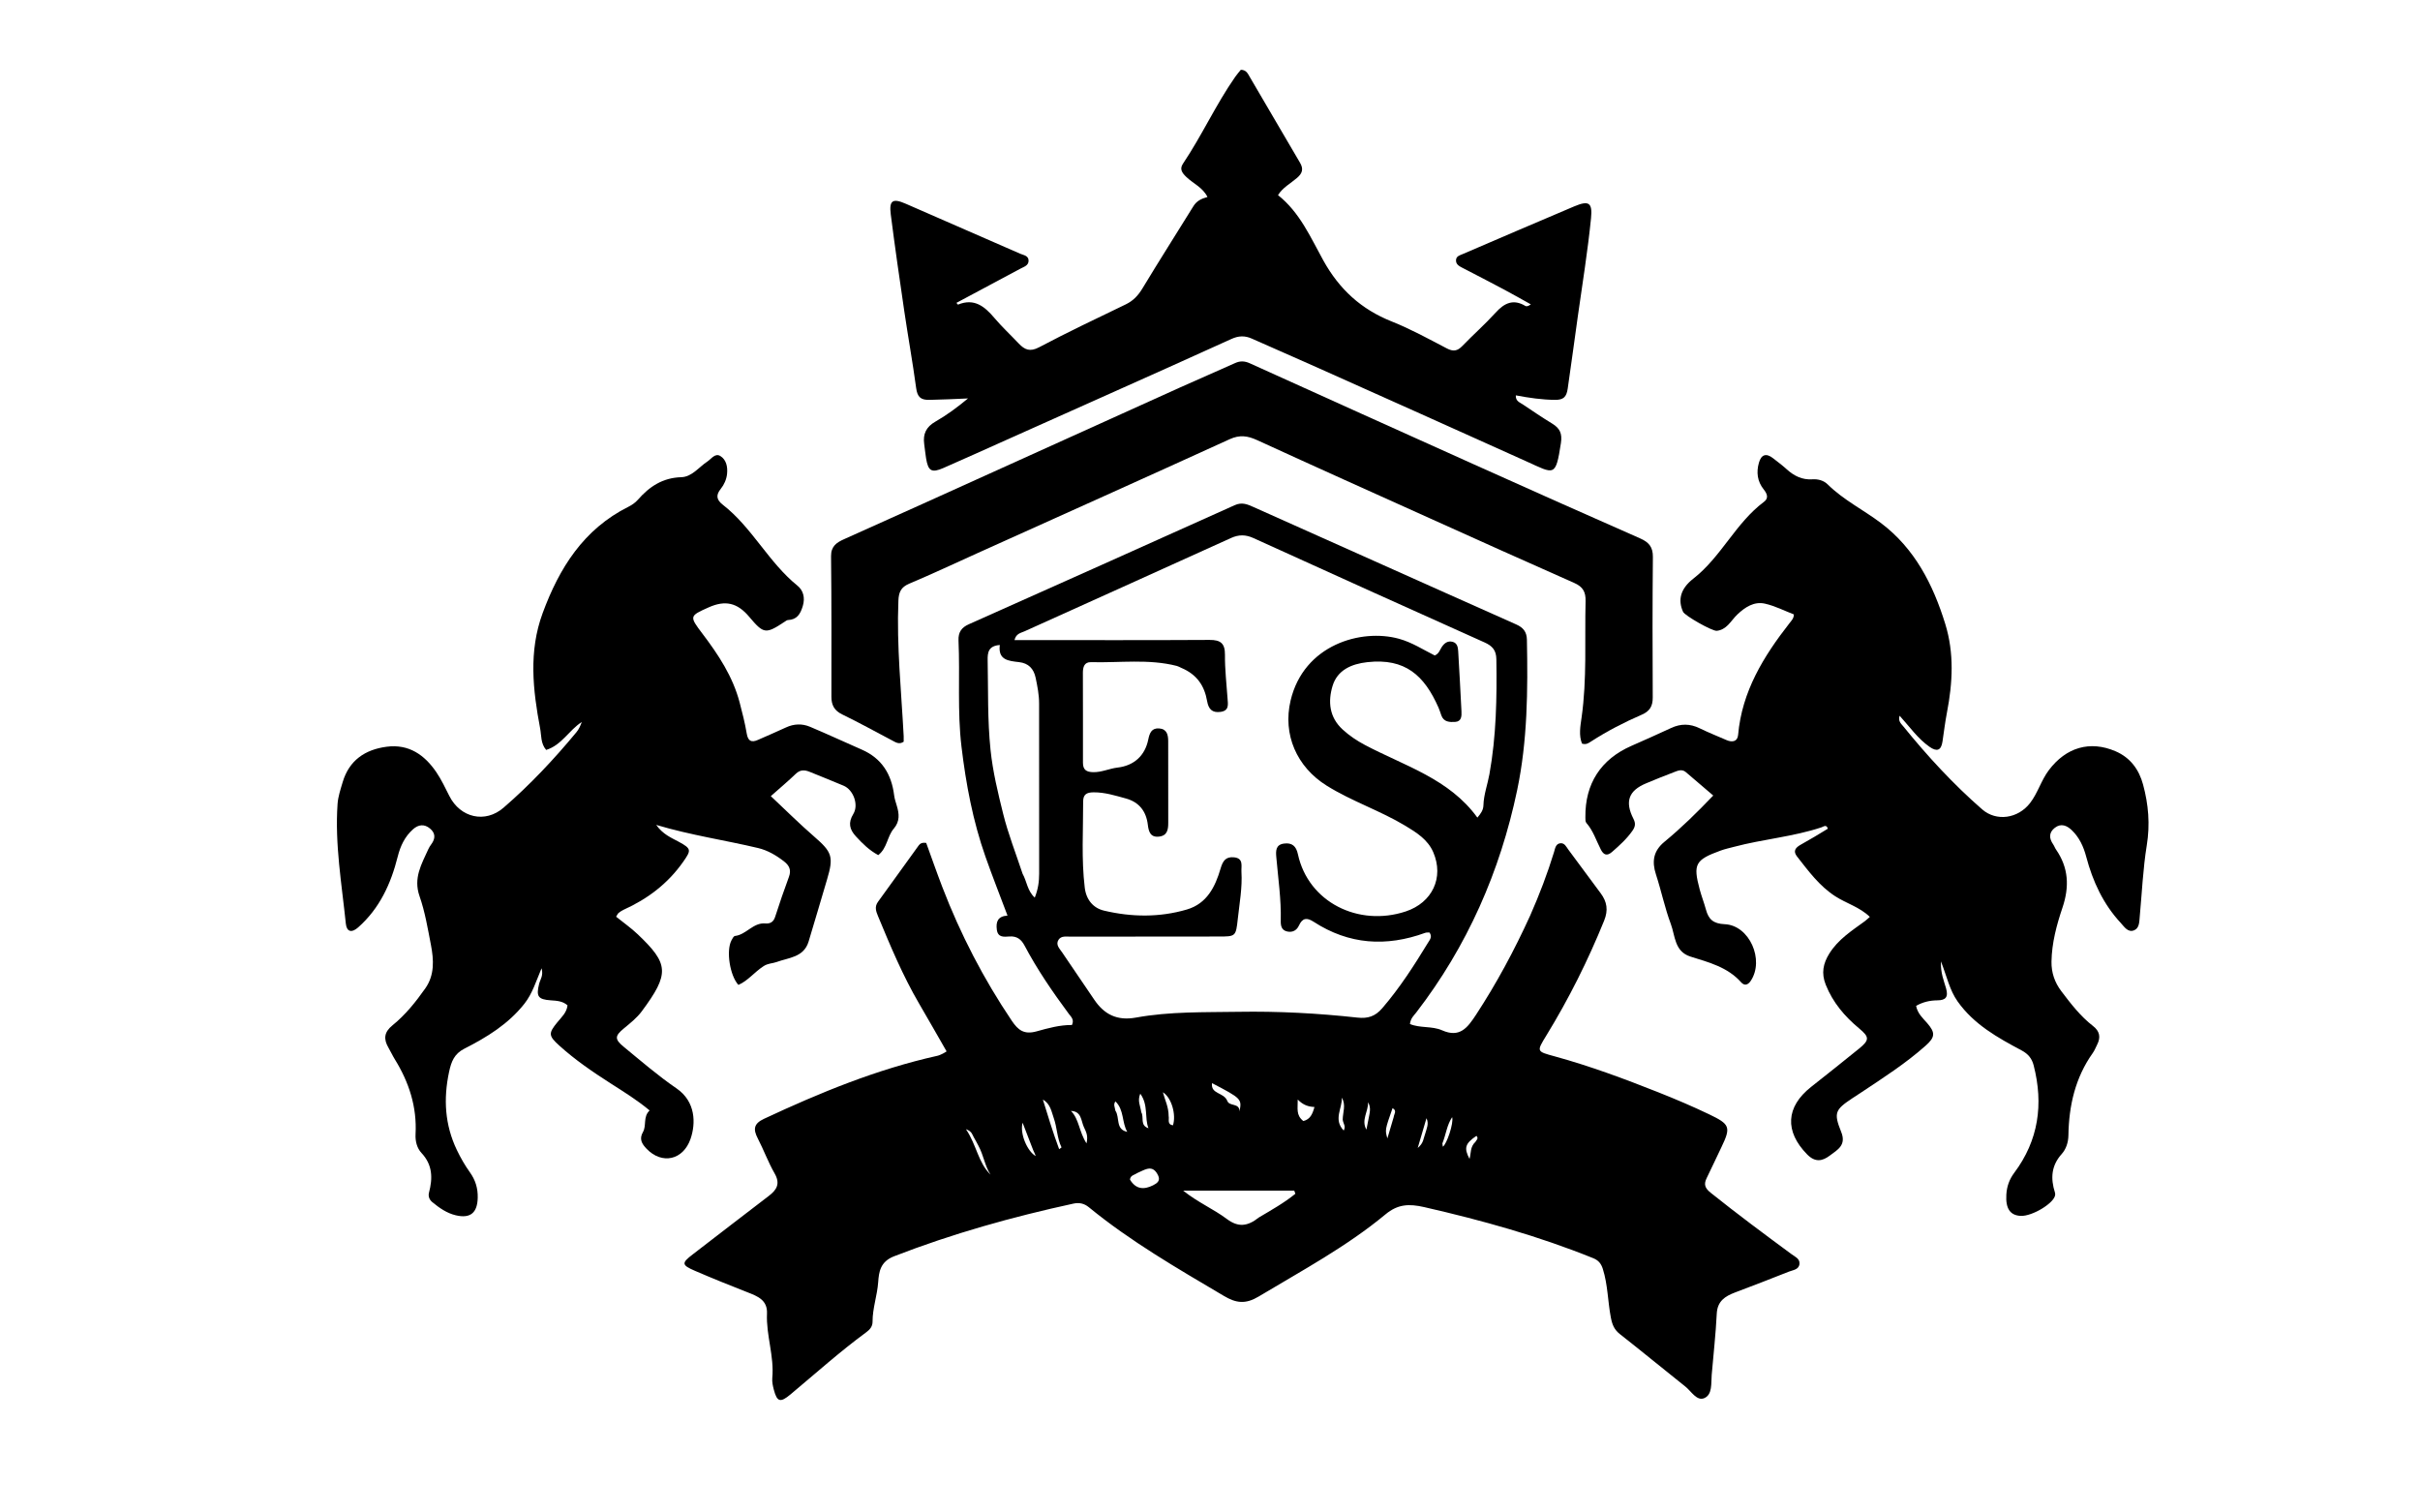 <svg version="1.1" id="Layer_1" xmlns="http://www.w3.org/2000/svg" xmlns:xlink="http://www.w3.org/1999/xlink" x="0px" y="0px"
	 width="100%" viewBox="0 0 1024 640" enable-background="new 0 0 1024 640" xml:space="preserve">
<path fill="#000000" opacity="1" stroke="none" 
	d="
M647.459,387.46 
	C651.438,378.442 654.798,369.599 657.579,360.534 
	C658.043,359.022 658.254,356.959 660.355,356.812 
	C662.066,356.691 662.762,358.339 663.647,359.536 
	C668.195,365.694 672.76,371.838 677.32,377.986 
	C679.991,381.586 680.583,385.109 678.763,389.597 
	C671.927,406.455 663.831,422.642 654.336,438.142 
	C650.112,445.036 650.149,444.876 657.886,447 
	C672.818,451.098 687.316,456.489 701.7,462.198 
	C708.965,465.082 716.143,468.132 723.2,471.513 
	C731.966,475.712 732.535,476.861 728.409,485.41 
	C726.31,489.76 724.303,494.154 722.168,498.486 
	C720.855,501.151 721.399,502.742 723.879,504.727 
	C735.061,513.678 746.552,522.208 758.075,530.703 
	C759.51,531.761 761.585,532.568 761.439,534.712 
	C761.266,537.265 758.718,537.384 756.975,538.08 
	C749.411,541.097 741.805,544.009 734.189,546.89 
	C729.94,548.497 726.69,550.563 726.428,555.893 
	C726.002,564.528 725.024,573.135 724.291,581.755 
	C723.985,585.352 724.661,590.11 721.147,591.615 
	C717.974,592.973 715.66,588.716 713.145,586.718 
	C703.893,579.368 694.785,571.836 685.483,564.551 
	C683.045,562.642 682.192,560.52 681.614,557.507 
	C680.305,550.684 680.349,543.651 678.228,536.959 
	C677.511,534.696 676.393,533.303 674.147,532.394 
	C650.969,523.012 627.008,516.349 602.655,510.783 
	C596.199,509.307 591.489,509.503 586.248,513.852 
	C569.776,527.521 550.936,537.612 532.66,548.579 
	C527.076,551.93 523.146,551.484 517.867,548.357 
	C498.231,536.729 478.456,525.351 460.735,510.832 
	C458.715,509.177 456.592,508.784 454.214,509.301 
	C428.379,514.916 403.005,522.005 378.305,531.595 
	C372.435,533.874 371.899,538.287 371.598,542.529 
	C371.194,548.206 369.197,553.587 369.214,559.268 
	C369.22,561.294 368.096,562.604 366.515,563.764 
	C355.361,571.952 345.075,581.203 334.466,590.059 
	C330.208,593.613 328.806,593.279 327.436,588.034 
	C327.019,586.44 326.635,584.723 326.788,583.116 
	C327.666,573.876 324.133,565.021 324.545,555.832 
	C324.801,550.113 320.584,548.494 316.268,546.812 
	C308.835,543.916 301.437,540.917 294.11,537.761 
	C288.325,535.269 288.32,534.466 293.172,530.747 
	C303.876,522.544 314.515,514.253 325.251,506.092 
	C328.697,503.472 330.276,500.884 327.762,496.511 
	C325.035,491.767 323.154,486.544 320.628,481.673 
	C318.633,477.827 318.927,475.456 323.284,473.421 
	C346.968,462.353 371.046,452.438 396.675,446.744 
	C397.473,446.567 398.226,446.163 398.979,445.819 
	C399.428,445.613 399.837,445.317 400.546,444.892 
	C396.527,437.9 392.771,431.277 388.929,424.704 
	C382.026,412.894 376.768,400.317 371.548,387.719 
	C370.704,385.681 369.953,383.739 371.502,381.613 
	C377.284,373.678 382.983,365.683 388.746,357.734 
	C389.349,356.902 390.245,356.418 391.918,356.688 
	C394.121,362.738 396.331,369.093 398.742,375.371 
	C406.411,395.332 416.177,414.201 428.141,431.947 
	C430.806,435.9 433.327,437.895 438.643,436.411 
	C443.515,435.05 448.546,433.664 453.577,433.729 
	C454.667,431.418 453.198,430.267 452.254,428.993 
	C445.405,419.749 438.907,410.275 433.515,400.092 
	C432.127,397.472 430.288,396.062 427.174,396.262 
	C424.933,396.406 422.255,396.848 421.802,393.404 
	C421.38,390.19 422.082,387.699 426.317,387.424 
	C423.1,378.861 419.887,370.736 416.987,362.5 
	C411.676,347.416 408.751,331.849 406.845,315.956 
	C405.046,300.967 406.239,286.006 405.584,271.052 
	C405.426,267.44 406.928,265.498 409.95,264.148 
	C447.47,247.388 485.002,230.656 522.461,213.76 
	C525.584,212.351 527.909,213.436 530.438,214.562 
	C547.462,222.144 564.464,229.775 581.476,237.384 
	C601.514,246.347 621.546,255.327 641.607,264.24 
	C644.493,265.522 646.031,267.329 646.096,270.665 
	C646.512,292.009 646.37,313.373 641.976,334.328 
	C634.748,368.801 620.856,400.399 599.269,428.433 
	C598.271,429.73 596.899,430.821 596.607,433.307 
	C600.858,435.116 605.924,434.085 610.184,435.963 
	C617.67,439.264 620.933,434.949 624.598,429.34 
	C633.271,416.07 640.739,402.198 647.459,387.46 
M499.791,282.583 
	C499.183,282.313 498.599,281.951 497.964,281.789 
	C485.973,278.717 473.759,280.52 461.643,280.189 
	C458.743,280.11 458.213,282.377 458.213,284.719 
	C458.217,297.384 458.283,310.05 458.244,322.715 
	C458.235,325.803 459.748,326.684 462.593,326.74 
	C466.189,326.811 469.391,325.201 472.875,324.796 
	C479.83,323.989 484.484,319.782 485.876,312.934 
	C486.447,310.126 487.322,308.004 490.488,308.232 
	C493.719,308.465 494.318,310.862 494.311,313.631 
	C494.286,325.126 494.287,336.621 494.33,348.116 
	C494.341,351.006 493.972,353.599 490.442,354.005 
	C486.739,354.43 486.032,351.825 485.69,348.98 
	C485.002,343.257 481.985,339.396 476.397,337.871 
	C471.921,336.65 467.498,335.229 462.718,335.268 
	C459.771,335.292 458.316,336.179 458.324,339.177 
	C458.356,351.328 457.539,363.487 459.003,375.623 
	C459.625,380.787 462.637,384.261 467.164,385.332 
	C478.803,388.083 490.624,388.257 502.218,384.852 
	C510.727,382.354 514.22,375.219 516.467,367.544 
	C517.424,364.274 518.666,362.424 522.158,362.769 
	C526.31,363.179 525.155,366.439 525.305,368.909 
	C525.711,375.605 524.48,382.189 523.761,388.802 
	C522.944,396.327 522.871,396.284 515.486,396.284 
	C494.654,396.283 473.822,396.309 452.99,396.34 
	C451.184,396.343 449.039,395.904 447.908,397.663 
	C446.549,399.775 448.402,401.451 449.451,403.025 
	C453.88,409.674 458.487,416.204 462.915,422.854 
	C467.204,429.294 472.723,432.035 480.681,430.581 
	C494.988,427.969 509.566,428.38 524.02,428.139 
	C540.817,427.857 557.643,428.751 574.367,430.59 
	C578.761,431.074 581.88,430.104 584.844,426.666 
	C592.284,418.037 598.389,408.521 604.285,398.844 
	C604.993,397.682 606.19,396.378 604.874,394.593 
	C604.316,394.627 603.629,394.518 603.058,394.727 
	C586.578,400.738 570.776,399.725 555.883,390.058 
	C553.009,388.193 551.147,388.347 549.645,391.614 
	C548.741,393.581 547.056,394.65 544.743,394.175 
	C542.169,393.647 541.892,391.617 541.942,389.551 
	C542.157,380.525 540.829,371.615 540.053,362.661 
	C539.834,360.129 539.74,357.442 543.272,356.956 
	C546.704,356.485 548.457,358.015 549.192,361.427 
	C553.582,381.793 574.863,392.277 594.818,385.675 
	C606.041,381.962 611.115,371.36 606.46,360.589 
	C604.173,355.298 599.447,352.311 594.694,349.447 
	C583.989,342.994 572.013,339.084 561.374,332.445 
	C548.641,324.5 542.719,310.758 546.096,296.448 
	C551.666,272.842 575.927,265.864 591.958,270.289 
	C597.509,271.821 602.209,274.922 607.096,277.359 
	C608.883,276.618 609.25,275.037 610.052,273.813 
	C611.149,272.141 612.593,271.056 614.64,271.578 
	C616.609,272.08 616.921,273.861 617.021,275.554 
	C617.517,284.027 617.986,292.501 618.405,300.978 
	C618.507,303.023 618.442,305.322 615.698,305.479 
	C613.411,305.61 610.9,305.553 609.887,302.709 
	C609.496,301.61 609.16,300.487 608.69,299.423 
	C602.673,285.784 594.585,278.421 578.585,280.188 
	C571.925,280.924 565.881,283.488 563.844,290.297 
	C561.879,296.863 562.449,303.503 568.139,308.701 
	C571.002,311.317 574.14,313.425 577.545,315.227 
	C594.295,324.092 613.239,329.507 625.136,345.97 
	C626.649,344.21 627.647,342.728 627.699,340.761 
	C627.82,336.254 629.437,332.012 630.23,327.622 
	C633.147,311.478 633.423,295.249 633.17,278.941 
	C633.112,275.169 631.502,273.332 628.221,271.861 
	C595.568,257.227 562.953,242.508 530.386,227.685 
	C527.042,226.163 524.166,226.168 520.885,227.657 
	C491.79,240.862 462.655,253.978 433.535,267.13 
	C431.965,267.839 429.969,268.031 429.268,270.858 
	C431.281,270.858 433.05,270.858 434.818,270.858 
	C460.483,270.855 486.148,270.927 511.812,270.78 
	C516.477,270.753 518.372,272.217 518.329,277.095 
	C518.274,283.234 519.002,289.381 519.422,295.522 
	C519.595,298.041 520.196,300.711 516.477,301.228 
	C512.916,301.722 511.368,300.064 510.772,296.639 
	C509.686,290.393 506.644,285.441 499.791,282.583 
M432.712,369.76 
	C434.506,372.911 434.675,376.949 437.853,379.816 
	C439.283,376.224 439.711,372.987 439.707,369.636 
	C439.674,345.649 439.667,321.663 439.685,297.677 
	C439.688,293.98 438.975,290.409 438.225,286.82 
	C437.41,282.916 435.169,280.623 431.183,280.171 
	C426.752,279.668 422.238,279.323 423.059,272.93 
	C418.214,273.282 417.851,276.157 417.917,279.349 
	C418.175,291.978 417.816,304.59 419.126,317.232 
	C420.088,326.519 422.27,335.466 424.488,344.404 
	C426.562,352.757 429.742,360.835 432.712,369.76 
M532.679,515.163 
	C537.971,512.025 543.353,509.011 548.121,505.14 
	C547.963,504.691 547.805,504.243 547.647,503.795 
	C532.251,503.795 516.854,503.795 500.636,503.795 
	C506.807,508.765 513.469,511.57 519.116,515.798 
	C523.863,519.352 527.806,519.055 532.679,515.163 
M481.171,496.386 
	C480.05,497.197 478.261,497.304 478.146,499.163 
	C480.646,503.269 484.017,503.511 487.921,501.547 
	C489.666,500.669 491.113,499.61 490.032,497.358 
	C489.12,495.456 487.8,493.99 485.428,494.598 
	C484.173,494.92 483.002,495.574 481.171,496.386 
M448.17,486.276 
	C448.518,486.007 449.205,485.575 449.166,485.494 
	C447.26,481.556 447.307,477.087 445.883,473.099 
	C444.911,470.377 444.5,467.098 441.287,465.288 
	C443.403,472.19 445.519,479.092 448.17,486.276 
M519.293,465.779 
	C520.188,468.339 524.547,466.535 524.476,470.312 
	C525.518,465.01 525.375,464.868 512.862,458.322 
	C512.231,463.052 517.803,462.151 519.293,465.779 
M551.499,474.364 
	C554.448,473.626 555.386,471.363 556.202,468.423 
	C553.589,468.289 551.473,467.639 549.116,465.267 
	C549.178,469.056 548.297,471.851 551.499,474.364 
M482.917,470.635 
	C484.193,472.763 482.209,476.168 485.961,477.404 
	C484.216,472.968 486.028,467.682 482.494,462.779 
	C481.202,465.909 482.559,467.862 482.917,470.635 
M413.924,484.643 
	C413.29,483.48 412.695,482.293 412.011,481.16 
	C411.435,480.206 411.367,478.776 408.734,477.812 
	C413.294,484.581 413.897,492.046 419.146,497.025 
	C416.719,493.442 416.301,488.997 413.924,484.643 
M494.502,472.253 
	C494.813,473.688 493.756,475.771 496.322,476.181 
	C497.768,471.758 495.768,464.472 492.067,462.187 
	C492.974,465.576 494.492,468.398 494.502,472.253 
M471.973,469.981 
	C473.927,472.794 471.896,477.945 477,478.932 
	C474.642,475.003 475.728,469.602 471.967,466.049 
	C471.037,467.426 471.711,468.346 471.973,469.981 
M437.173,486.647 
	C435.682,482.785 434.19,478.924 432.698,475.062 
	C431.447,479.713 434.707,487.192 438.267,489.198 
	C437.934,488.333 437.714,487.761 437.173,486.647 
M458.569,476.763 
	C457.4,474.051 457.594,470.239 453.161,470.082 
	C456.628,473.53 456.538,478.796 459.743,483.814 
	C460.518,480.531 459.587,478.999 458.569,476.763 
M568.154,473.796 
	C568.178,470.684 569.636,467.519 567.767,464.488 
	C568.057,468.898 564.049,473.667 568.577,478.385 
	C569.604,476.47 568.386,475.584 568.154,473.796 
M589.719,472.712 
	C589.838,471.432 591.273,469.974 589.24,468.918 
	C586.028,478.095 586.028,478.095 587.06,481.702 
	C587.992,478.566 588.757,475.991 589.719,472.712 
M579.065,473.55 
	C579.481,471.162 580.339,468.756 578.866,466.421 
	C579.052,470.319 575.861,473.906 578.185,478.001 
	C578.43,476.772 578.674,475.543 579.065,473.55 
M610.328,483.844 
	C610.391,484.302 610.455,484.76 610.518,485.218 
	C612.139,484.279 615.213,475.167 614.462,472.718 
	C612.209,476.098 611.904,479.895 610.328,483.844 
M624.306,483.184 
	C624.764,482.389 625.776,481.683 624.73,480.633 
	C619.986,483.875 619.348,485.73 621.817,490.391 
	C622.518,487.873 622.011,485.323 624.306,483.184 
M603.09,479.63 
	C603.654,477.543 604.744,475.527 603.599,473.163 
	C602.49,476.936 601.381,480.709 599.895,485.764 
	C602.496,483.577 602.252,481.784 603.09,479.63 
z"/>
<path fill="#000000" opacity="1" stroke="none" 
	d="
M773.43,350.661 
	C772.861,348.686 771.554,349.814 770.74,350.084 
	C758.709,354.078 746.016,355.072 733.823,358.308 
	C731.898,358.819 729.935,359.237 728.07,359.917 
	C717.311,363.837 716.341,365.626 719.205,376.344 
	C719.973,379.218 721.068,382.005 721.848,384.876 
	C722.968,389 724.932,390.855 729.818,391.072 
	C740.294,391.537 746.695,406.23 740.812,415.042 
	C739.576,416.893 738.094,417.176 736.739,415.652 
	C730.997,409.197 723.048,407.209 715.307,404.773 
	C708.501,402.631 708.862,395.985 706.991,390.984 
	C704.441,384.17 702.97,376.962 700.708,370.029 
	C698.908,364.512 699.59,360.076 704.284,356.21 
	C711.456,350.305 718.088,343.8 724.941,336.624 
	C720.838,333.116 717.097,329.885 713.318,326.698 
	C711.591,325.243 709.782,326.198 708.12,326.82 
	C704.228,328.278 700.382,329.862 696.544,331.459 
	C689.133,334.542 687.445,339.188 691.195,346.513 
	C692.17,348.418 691.956,349.816 690.751,351.534 
	C688.326,354.991 685.268,357.756 682.117,360.498 
	C679.923,362.408 678.514,361.673 677.405,359.528 
	C675.433,355.711 674.17,351.525 671.244,348.203 
	C670.787,347.684 670.849,346.62 670.84,345.805 
	C670.675,331.595 677.377,321.272 690.353,315.593 
	C695.987,313.127 701.598,310.608 707.178,308.023 
	C711.215,306.153 715.108,306.189 719.131,308.143 
	C722.866,309.958 726.734,311.499 730.544,313.159 
	C732.98,314.22 735.218,313.815 735.464,310.987 
	C737.067,292.587 746.231,277.735 757.216,263.683 
	C758.017,262.658 759.023,261.691 759.073,259.99 
	C755.035,258.441 751.032,256.367 746.777,255.42 
	C742.251,254.413 738.431,256.905 735.197,259.961 
	C733.752,261.327 732.62,263.018 731.22,264.439 
	C729.919,265.76 728.334,266.744 726.432,266.922 
	C724.475,267.105 712.909,260.516 712.174,258.893 
	C709.976,254.034 710.885,249.236 716.51,244.854 
	C728.329,235.646 734.414,221.292 746.425,212.335 
	C748.537,210.76 747.697,208.847 746.308,207.108 
	C743.59,203.705 743.108,199.85 744.279,195.775 
	C745.283,192.285 747.361,191.65 750.234,193.883 
	C752.205,195.416 754.209,196.92 756.056,198.593 
	C759.153,201.398 762.598,203.107 766.892,202.819 
	C769.32,202.656 771.693,203.316 773.375,204.978 
	C780.074,211.597 788.527,215.747 795.93,221.337 
	C810.214,232.122 817.956,247.324 823.11,263.995 
	C826.934,276.364 826.266,288.904 823.842,301.455 
	C823.054,305.532 822.556,309.665 821.947,313.775 
	C821.379,317.608 819.567,318.185 816.479,316.025 
	C811.511,312.552 808.089,307.584 803.806,302.855 
	C803.049,305.139 804.491,306.281 805.404,307.406 
	C815.589,319.97 826.523,331.84 838.731,342.477 
	C844.75,347.723 853.909,346.412 859.019,339.779 
	C862.291,335.533 863.68,330.246 866.919,325.931 
	C874.219,316.205 884.363,313.271 895.12,317.871 
	C901.521,320.608 905.113,325.705 906.819,331.986 
	C909.095,340.362 909.827,348.842 908.394,357.656 
	C906.77,367.643 906.344,377.824 905.404,387.922 
	C905.203,390.085 905.269,392.702 903.077,393.632 
	C900.411,394.764 898.835,392.111 897.383,390.548 
	C889.964,382.567 885.513,372.938 882.76,362.514 
	C881.628,358.226 879.857,354.376 876.678,351.313 
	C874.637,349.346 872.141,348.225 869.5,350.265 
	C866.91,352.267 867,354.724 868.781,357.291 
	C869.252,357.971 869.515,358.796 869.986,359.476 
	C875.325,367.189 875.698,375.21 872.716,384.062 
	C870.244,391.398 868.199,398.989 868.069,406.892 
	C867.992,411.571 869.441,415.738 872.22,419.407 
	C876.241,424.717 880.309,430.022 885.631,434.137 
	C888.497,436.353 888.97,438.92 887.389,442.032 
	C886.786,443.219 886.303,444.494 885.539,445.569 
	C878.114,456.019 875.426,467.864 875.228,480.433 
	C875.18,483.412 874.221,486.274 872.411,488.285 
	C867.932,493.26 867.645,498.652 869.523,504.59 
	C869.621,504.898 869.648,505.248 869.625,505.573 
	C869.391,508.975 859.964,514.733 855.035,514.495 
	C850.568,514.28 848.615,511.377 848.963,505.508 
	C849.165,502.099 850.201,499.076 852.297,496.28 
	C862.613,482.524 864.742,467.234 860.528,450.817 
	C859.786,447.929 858.231,445.978 855.453,444.495 
	C845.313,439.082 835.294,433.555 828.352,423.757 
	C824.947,418.95 823.875,413.439 821.289,406.8 
	C821.078,411.775 822.575,415.037 823.477,418.276 
	C824.516,422.007 823.216,423.261 819.779,423.29 
	C816.58,423.317 813.591,424.009 810.783,425.634 
	C811.418,428.915 813.626,430.802 815.445,432.895 
	C818.954,436.932 818.899,438.828 814.859,442.432 
	C806.378,449.997 796.832,456.1 787.405,462.364 
	C786.157,463.193 784.89,463.993 783.644,464.825 
	C776.559,469.56 775.816,470.882 779.084,478.968 
	C781.365,484.611 777.508,486.526 774.309,488.946 
	C771.118,491.361 768.086,491.966 764.665,488.474 
	C755.131,478.743 755.605,468.409 766.353,459.918 
	C773.147,454.551 779.939,449.18 786.652,443.714 
	C791.139,440.061 791.038,438.8 786.632,435.131 
	C780.543,430.062 775.555,424.222 772.549,416.688 
	C770.601,411.804 771.428,407.73 774.058,403.498 
	C777.796,397.484 783.582,393.823 789.084,389.801 
	C789.732,389.328 790.305,388.755 791.203,387.976 
	C786.883,383.796 781.274,382.282 776.598,379.268 
	C769.811,374.895 765.257,368.589 760.427,362.458 
	C758.503,360.015 759.858,358.597 762.072,357.363 
	C765.845,355.26 769.553,353.043 773.43,350.661 
z"/>
<path fill="#000000" opacity="1" stroke="none" 
	d="
M323.05,408.858 
	C319.141,411.411 316.463,415.028 312.444,416.761 
	C308.825,412.794 307.21,402.342 309.486,397.953 
	C309.862,397.228 310.421,396.119 310.996,396.052 
	C315.803,395.491 318.666,390.311 323.854,390.746 
	C325.902,390.918 327.283,390.146 327.981,387.995 
	C329.828,382.303 331.747,376.63 333.833,371.022 
	C334.892,368.177 333.999,366.258 331.801,364.538 
	C328.483,361.942 324.811,359.798 320.794,358.843 
	C306.801,355.514 292.523,353.475 277.665,349.055 
	C280.529,353.078 284.014,354.468 287.183,356.177 
	C292.634,359.117 292.511,359.768 289.131,364.598 
	C282.619,373.903 274.032,380.38 263.828,384.983 
	C263.078,385.321 262.375,385.809 261.734,386.331 
	C261.379,386.621 261.198,387.125 260.704,387.899 
	C263.789,390.389 267.049,392.665 269.893,395.376 
	C282.989,407.858 283.447,411.925 271.535,427.968 
	C269.485,430.729 266.651,432.964 263.967,435.185 
	C260.202,438.3 259.957,439.693 263.868,442.904 
	C271.205,448.927 278.413,455.182 286.232,460.526 
	C294.495,466.173 294.412,475.465 292.216,481.857 
	C289.097,490.932 280.093,492.879 273.591,486.091 
	C271.638,484.052 270.341,482.014 272.071,479.01 
	C273.648,476.27 271.999,472.601 274.876,469.877 
	C269.469,465.376 263.834,461.926 258.283,458.369 
	C250.704,453.513 243.285,448.44 236.601,442.381 
	C232.031,438.239 232.052,437.202 235.841,432.562 
	C237.584,430.427 239.804,428.501 240.137,425.402 
	C238.066,423.565 235.577,423.461 233.094,423.29 
	C227.661,422.915 226.8,421.642 228.116,416.34 
	C228.581,414.466 230.033,412.794 229.153,409.722 
	C226.789,415.311 225.279,420.436 221.89,424.729 
	C215.074,433.362 206.019,438.895 196.493,443.741 
	C192.221,445.914 190.962,449.181 190.027,453.542 
	C187.57,464.994 188.237,475.993 193.298,486.584 
	C194.87,489.872 196.705,493.089 198.826,496.047 
	C201.179,499.331 202.231,502.802 202.145,506.787 
	C202.005,513.195 199.051,515.705 192.869,514.247 
	C189.065,513.35 185.899,511.129 182.925,508.676 
	C181.68,507.649 181.112,506.222 181.527,504.641 
	C183.132,498.531 183.076,492.918 178.338,487.861 
	C176.473,485.871 175.676,482.927 175.839,479.928 
	C176.468,468.376 173.072,457.926 167.045,448.203 
	C166.081,446.649 165.332,444.963 164.403,443.385 
	C162.239,439.704 162.474,436.775 166.095,433.847 
	C171.553,429.433 175.958,423.919 179.984,418.192 
	C183.916,412.599 183.566,406.184 182.355,399.894 
	C181.013,392.931 179.844,385.841 177.513,379.186 
	C174.841,371.554 178.368,365.659 181.216,359.377 
	C181.558,358.623 182.007,357.901 182.502,357.237 
	C184.273,354.862 184.322,352.58 181.988,350.616 
	C179.567,348.58 177.062,348.866 174.772,350.9 
	C171.292,353.991 169.418,357.971 168.297,362.444 
	C165.415,373.942 160.638,384.403 151.522,392.45 
	C148.751,394.896 146.69,394.262 146.337,390.84 
	C144.599,373.993 141.65,357.21 142.836,340.176 
	C143.052,337.077 144.097,334.006 144.988,330.989 
	C147.722,321.721 154.479,317.169 163.62,315.975 
	C172.962,314.755 179.646,319.401 184.638,326.76 
	C186.775,329.912 188.419,333.414 190.142,336.83 
	C194.78,346.023 205.271,348.505 213.056,341.786 
	C224.298,332.083 234.437,321.258 243.914,309.826 
	C244.927,308.604 245.596,307.097 246.172,305.521 
	C240.772,308.939 237.719,315.272 231.104,317.329 
	C228.74,314.586 229.12,311.214 228.559,308.248 
	C225.472,291.943 223.641,275.662 229.604,259.476 
	C236.657,240.33 246.936,223.915 265.924,214.429 
	C267.385,213.699 268.838,212.695 269.904,211.477 
	C274.804,205.872 280.418,202.151 288.287,201.921 
	C292.771,201.79 295.668,197.697 299.25,195.34 
	C300.988,194.196 302.576,191.604 304.797,192.962 
	C307.332,194.513 307.956,197.554 307.65,200.496 
	C307.405,202.847 306.456,205.021 304.969,206.876 
	C302.904,209.453 303.082,211.426 305.834,213.564 
	C318.255,223.213 325.198,237.943 337.441,247.834 
	C339.875,249.8 340.769,252.904 339.679,256.488 
	C338.643,259.895 337.212,262.199 333.401,262.371 
	C332.954,262.391 332.502,262.769 332.092,263.04 
	C323.977,268.401 323.171,268.294 317.017,260.992 
	C311.985,255.022 306.896,253.851 299.806,257.029 
	C291.734,260.647 291.617,260.736 297.212,268.113 
	C303.985,277.043 310.101,286.292 312.983,297.29 
	C314.114,301.603 315.223,305.942 315.958,310.333 
	C316.494,313.536 317.862,314.35 320.719,313.083 
	C324.671,311.33 328.654,309.647 332.57,307.819 
	C335.951,306.241 339.416,306.13 342.74,307.528 
	C350.094,310.62 357.327,313.999 364.641,317.189 
	C373.131,320.891 377.245,327.618 378.349,336.546 
	C378.53,338.009 379.019,339.442 379.448,340.864 
	C380.495,344.333 380.861,347.534 378.165,350.675 
	C375.396,353.9 375.427,358.899 371.622,361.837 
	C367.835,359.811 364.922,356.92 362.122,353.859 
	C359.456,350.944 358.803,348.132 361.061,344.448 
	C363.462,340.531 361.081,334.214 356.974,332.472 
	C352.227,330.458 347.427,328.568 342.654,326.614 
	C340.513,325.737 338.627,325.608 336.726,327.438 
	C333.506,330.54 330.067,333.415 326.162,336.881 
	C332.414,342.744 338.274,348.593 344.515,354.003 
	C352.088,360.569 352.843,362.495 349.946,372.192 
	C347.33,380.944 344.801,389.722 342.138,398.459 
	C340.101,405.14 333.65,405.206 328.538,407.096 
	C326.887,407.706 324.933,407.583 323.05,408.858 
z"/>
<path fill="#000000" opacity="1" stroke="none" 
	d="
M427.37,185.465 
	C417.75,189.764 408.499,193.959 399.193,198.028 
	C394.176,200.222 392.732,199.341 391.848,193.854 
	C391.53,191.881 391.342,189.888 391.067,187.908 
	C390.479,183.664 391.876,180.653 395.784,178.419 
	C400.623,175.652 405.137,172.316 409.607,168.596 
	C404.093,168.915 398.734,169.024 393.384,169.201 
	C389.509,169.329 388.164,167.912 387.658,164.168 
	C386.189,153.32 384.242,142.539 382.645,131.707 
	C380.635,118.065 378.664,104.415 376.922,90.737 
	C376.162,84.766 377.731,83.802 383.252,86.208 
	C399.407,93.248 415.558,100.295 431.7,107.364 
	C433.153,108 435.245,108.148 435.231,110.337 
	C435.219,112.371 433.279,112.879 431.866,113.64 
	C422.828,118.51 413.759,123.325 404.704,128.156 
	C405.021,128.503 405.303,128.931 405.394,128.893 
	C412.227,126.088 416.6,129.623 420.725,134.491 
	C423.947,138.292 427.619,141.709 431.049,145.335 
	C433.563,147.993 435.796,149.005 439.694,146.94 
	C451.747,140.555 464.097,134.73 476.38,128.786 
	C479.514,127.27 481.609,125.032 483.413,122.043 
	C490.465,110.356 497.812,98.848 504.989,87.237 
	C506.319,85.086 508.28,84.052 510.932,83.358 
	C508.925,79.276 504.847,77.655 501.952,74.855 
	C500.207,73.166 499.015,71.563 500.566,69.257 
	C508.562,57.369 514.482,44.235 522.695,32.481 
	C523.441,31.414 524.316,30.437 525.039,29.532 
	C527.4,29.535 528.068,31.271 528.865,32.624 
	C535.963,44.671 542.954,56.78 550.068,68.817 
	C551.654,71.499 551.107,73.321 548.823,75.284 
	C546.083,77.638 542.732,79.373 540.777,82.569 
	C550.028,89.887 554.566,100.502 559.943,110.196 
	C566.749,122.468 575.977,130.88 588.896,136.028 
	C596.91,139.222 604.541,143.417 612.206,147.426 
	C614.917,148.845 616.685,148.565 618.758,146.413 
	C623.369,141.626 628.39,137.224 632.849,132.306 
	C636.571,128.202 640.347,126.391 645.498,129.483 
	C645.971,129.767 646.762,129.521 647.76,128.79 
	C643.982,126.693 640.234,124.541 636.42,122.513 
	C630.541,119.386 624.624,116.329 618.707,113.275 
	C617.318,112.559 615.982,111.793 616.105,110.006 
	C616.218,108.38 617.67,108.048 618.894,107.524 
	C634.653,100.781 650.379,93.961 666.175,87.304 
	C672.369,84.693 673.882,85.806 673.225,92.361 
	C671.832,106.269 669.586,120.063 667.634,133.896 
	C666.198,144.075 664.848,154.274 663.362,164.454 
	C662.841,168.026 661.536,169.236 657.937,169.2 
	C652.439,169.145 647.056,168.363 641.399,167.294 
	C641.264,169.735 643.054,170.25 644.285,171.077 
	C648.428,173.859 652.565,176.661 656.823,179.261 
	C660.035,181.223 661.106,183.426 660.486,187.48 
	C658.252,202.09 657.729,200.576 645.913,195.241 
	C616.332,181.885 586.7,168.642 557.076,155.381 
	C547.968,151.305 538.807,147.348 529.696,143.279 
	C526.764,141.97 524.083,142.058 521.095,143.42 
	C503.374,151.493 485.584,159.417 467.812,167.379 
	C454.451,173.364 441.082,179.332 427.37,185.465 
z"/>
<path fill="#000000" opacity="1" stroke="none" 
	d="
M390.333,213.242 
	C426.9,196.682 463.13,180.292 499.374,163.935 
	C507.103,160.447 514.906,157.121 522.633,153.626 
	C524.79,152.65 526.69,152.747 528.831,153.717 
	C560.351,167.98 591.879,182.223 623.439,196.397 
	C646.936,206.95 670.455,217.458 694.034,227.827 
	C697.704,229.441 699.442,231.472 699.402,235.666 
	C699.216,255.491 699.227,275.319 699.34,295.144 
	C699.361,298.83 698.067,300.961 694.676,302.427 
	C687.188,305.665 679.944,309.419 673.077,313.859 
	C672.105,314.488 671.127,315.188 669.418,314.655 
	C667.999,311.211 668.702,307.318 669.213,303.747 
	C671.565,287.322 670.508,270.822 670.923,254.355 
	C671.021,250.469 669.769,248.281 666.181,246.696 
	C645.797,237.695 625.484,228.532 605.167,219.381 
	C580.734,208.378 556.288,197.403 531.931,186.234 
	C527.936,184.403 524.582,183.907 520.348,185.839 
	C484.922,202 449.389,217.929 413.889,233.93 
	C404.185,238.304 394.55,242.843 384.742,246.972 
	C381.216,248.457 380.294,250.575 380.148,254.185 
	C379.368,273.358 381.387,292.405 382.384,311.497 
	C382.426,312.299 382.389,313.104 382.389,313.844 
	C380.519,315.145 379.086,314.153 377.634,313.391 
	C370.564,309.677 363.576,305.796 356.392,302.316 
	C353.03,300.688 351.8,298.355 351.803,294.837 
	C351.819,275.011 351.876,255.184 351.655,235.36 
	C351.608,231.083 354.067,229.54 357.215,228.129 
	C368.144,223.229 379.072,218.325 390.333,213.242 
z"/>
</svg>